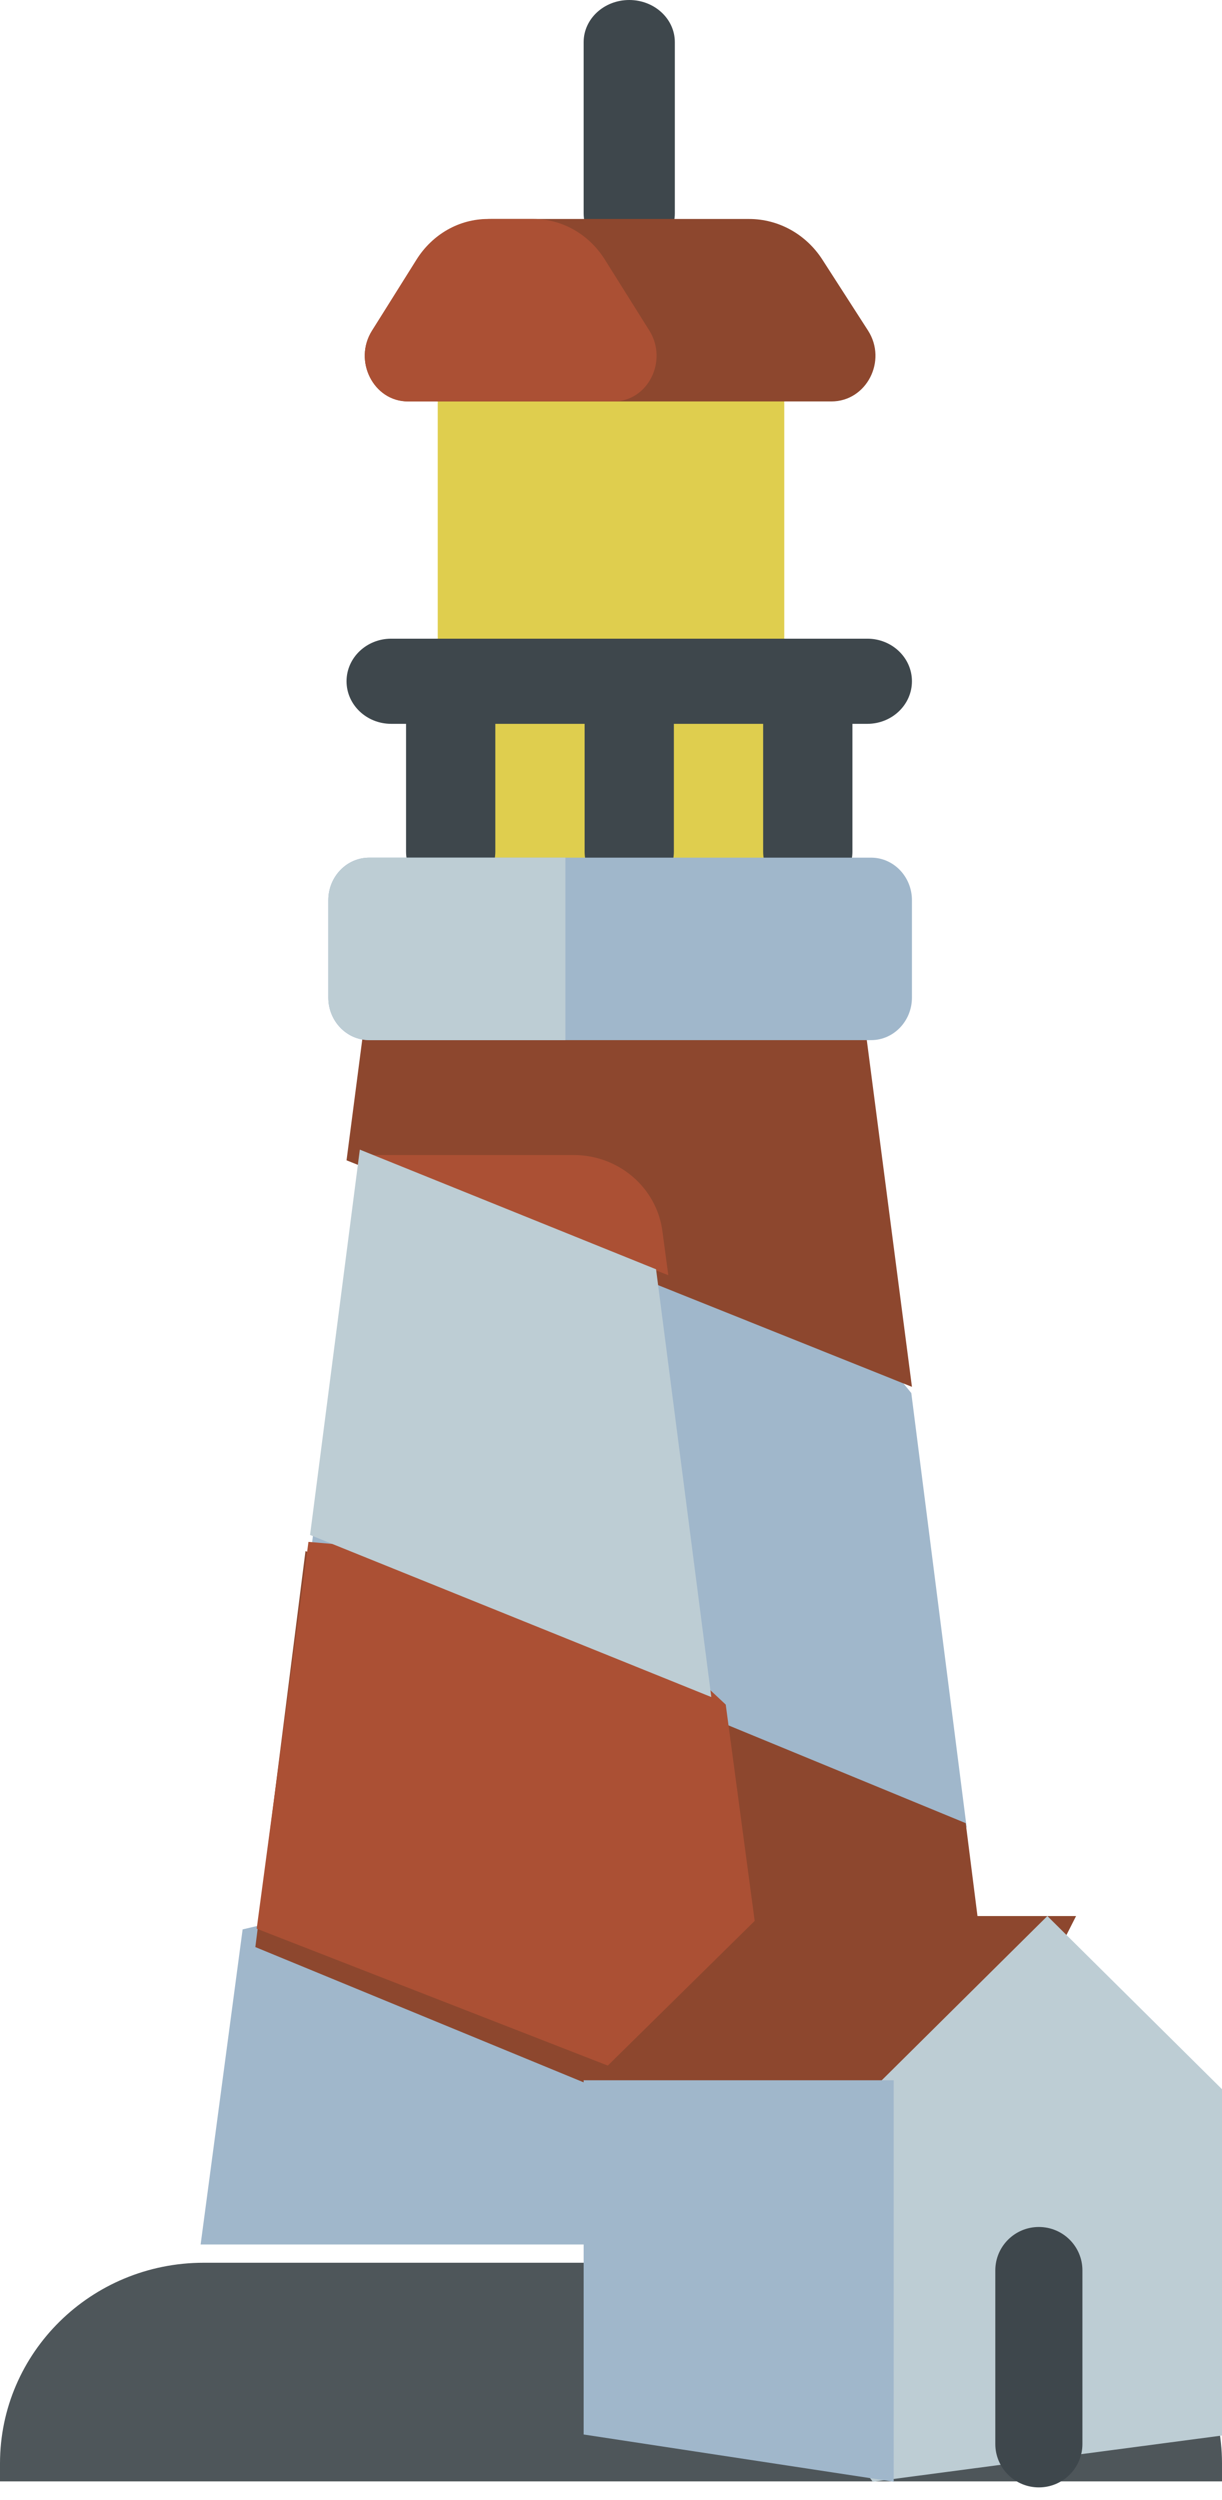 <?xml version="1.0" encoding="UTF-8"?>
<svg width="67px" height="137px" viewBox="0 0 67 137" version="1.1" xmlns="http://www.w3.org/2000/svg" xmlns:xlink="http://www.w3.org/1999/xlink">
    <!-- Generator: Sketch 46.2 (44496) - http://www.bohemiancoding.com/sketch -->
    <title>lighthouse (2)</title>
    <desc>Created with Sketch.</desc>
    <defs></defs>
    <g id="Page-1" stroke="none" stroke-width="1" fill="none" fill-rule="evenodd">
        <g id="lighthouse-(2)" transform="translate(-99, -57)">
            <rect id="Rectangle-5" x="0" y="0" width="676" height="193"></rect>
            <path d="M154.833,181 L110.167,181 C103.999,181 99,185.925 99,192 L99,192.981 L166,192.981 L166,192 C166,185.925 161.001,181 154.833,181 Z" id="Shape" fill="#4E565A" fill-rule="nonzero"></path>
            <path d="M133.5,71 C132.119,71 131,69.967 131,68.692 L131,59.308 C131,58.033 132.119,57 133.5,57 C134.881,57 136,58.033 136,59.308 L136,68.692 C136,69.967 134.881,71 133.5,71 Z" id="Shape" fill="#3E474C" fill-rule="nonzero"></path>
            <rect id="Rectangle-path" fill="#DFCE4E" fill-rule="nonzero" x="123" y="75" width="19" height="32"></rect>
            <path d="M144.582,79 L121.418,79 C119.49,79 118.34,76.775 119.409,75.113 L121.911,71.227 C122.807,69.836 124.314,69 125.928,69 L140.072,69 C141.686,69 143.193,69.836 144.089,71.227 L146.591,75.113 C147.66,76.775 146.51,79 144.582,79 Z" id="Shape" fill="#8D472E" fill-rule="nonzero"></path>
            <path d="M132.644,79 L121.356,79 C119.477,79 118.357,76.775 119.399,75.113 L121.836,71.227 C122.709,69.836 124.177,69 125.75,69 L128.25,69 C129.823,69 131.291,69.836 132.164,71.227 L134.601,75.113 C135.643,76.775 134.522,79 132.644,79 Z" id="Shape" fill="#AB5034" fill-rule="nonzero"></path>
            <path d="M146.553,92 L120.448,92 C119.096,92 118,93.045 118,94.333 C118,95.622 119.096,96.667 120.448,96.667 L121.263,96.667 L121.263,103.667 C121.263,104.956 122.359,106 123.711,106 C125.062,106 126.158,104.955 126.158,103.667 L126.158,96.667 L131.053,96.667 L131.053,103.667 C131.053,104.956 132.148,106 133.5,106 C134.852,106 135.947,104.955 135.947,103.667 L135.947,96.667 L140.842,96.667 L140.842,103.667 C140.842,104.956 141.938,106 143.289,106 C144.641,106 145.737,104.955 145.737,103.667 L145.737,96.667 L146.553,96.667 C147.905,96.667 149,95.622 149,94.333 C149,93.045 147.905,92 146.553,92 Z" id="Shape" fill="#3E474C" fill-rule="nonzero"></path>
            <polygon id="Shape" fill="#A0B7CB" fill-rule="nonzero" points="148.965 133.341 138.101 120 118.734 120.969 116 142.41 133.072 159 152 157.142"></polygon>
            <polygon id="Shape" fill="#8D472E" fill-rule="nonzero" points="145.613 107 119.77 107 118 120.586 149 133"></polygon>
            <polygon id="Shape" fill="#A0B7CB" fill-rule="nonzero" points="112.303 162.732 110 180 155 180 154.92 179.403 132.511 158"></polygon>
            <polygon id="Shape" fill="#8D472E" fill-rule="nonzero" points="151.949 156.91 115.749 142 113 163.701 155 181"></polygon>
            <g id="Group" transform="translate(113, 120)" fill-rule="nonzero" fill="#AB5034">
                <polygon id="Shape" points="25.791 30.413 17.622 22.769 2.912 21.496 0.074 42.694 28.941 53.944"></polygon>
                <path d="M22.317,4.458 C21.998,2.077 19.917,0.296 17.453,0.296 L5.75,0.296 L5.75,0.299 L22.642,6.882 L22.317,4.458 Z" id="Shape"></path>
            </g>
            <polygon id="Shape" fill="#BDCDD4" fill-rule="nonzero" points="134.971 126.558 118.729 120 116 141.117 138 150"></polygon>
            <path d="M146.76,114 L119.24,114 C118.003,114 117,112.955 117,111.667 L117,106.333 C117,105.045 118.003,104 119.24,104 L146.76,104 C147.997,104 149,105.045 149,106.333 L149,111.667 C149,112.956 147.997,114 146.76,114 Z" id="Shape" fill="#A0B7CB" fill-rule="nonzero"></path>
            <path d="M130,114 L119.275,114 C118.019,114 117,112.955 117,111.667 L117,106.333 C117,105.045 118.019,104 119.275,104 L130,104 L130,114 Z" id="Shape" fill="#BDCDD4" fill-rule="nonzero"></path>
            <polygon id="Shape" fill="#8D472E" fill-rule="nonzero" points="140.649 162 131 171.5 148.351 181 158 162"></polygon>
            <polygon id="Shape" fill="#BDCDD4" fill-rule="nonzero" points="156.425 162 146.85 171.49 138 180.98 146.85 193 166 190.469 166 171.49"></polygon>
            <polygon id="Shape" fill="#A0B7CB" fill-rule="nonzero" points="148 171 131 171 131 190.412 148 193"></polygon>
            <g id="Group" transform="translate(153, 179)" fill-rule="nonzero" fill="#3E474C">
                <path d="M2.959,14.311 C1.64,14.311 0.571,13.246 0.571,11.933 L0.571,2.418 C0.571,1.105 1.64,0.04 2.959,0.04 C4.278,0.04 5.347,1.105 5.347,2.418 L5.347,11.933 C5.347,13.246 4.277,14.311 2.959,14.311 Z" id="Shape"></path>
            </g>
        </g>
    </g>
</svg>